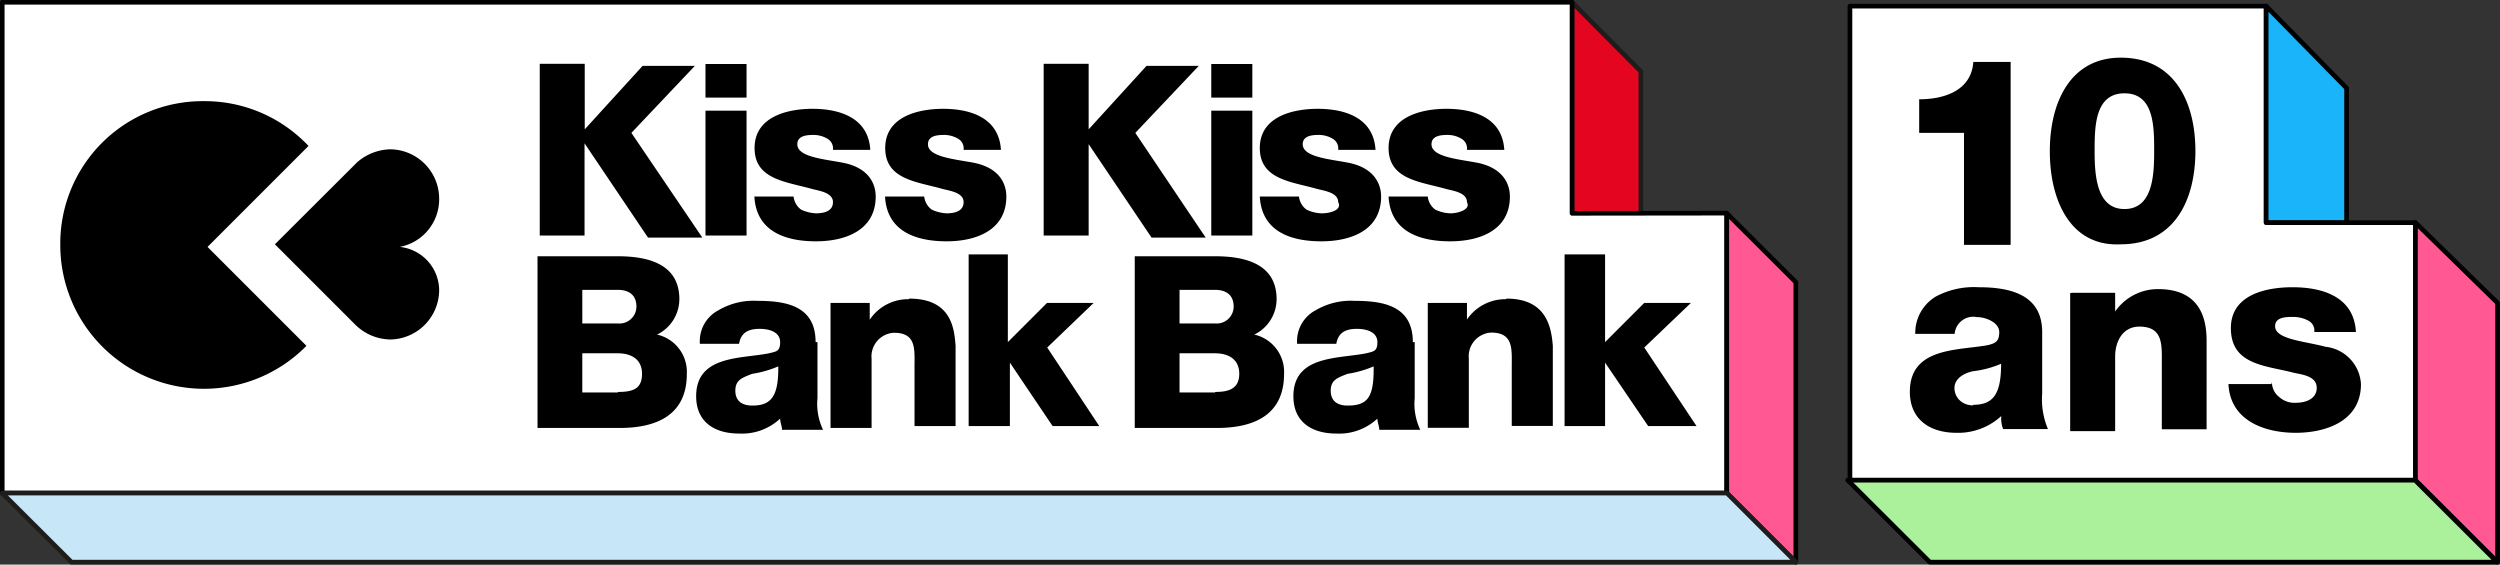 <svg xmlns="http://www.w3.org/2000/svg" viewBox="0 0 133.95 30.25">
    <rect x="0" y="0" width="133.95" height="30.25" fill="#333333" stroke="none"/>
    <path d="M84.23.12l3.69,3.71v8H84.23Z"
          style="fill:#e40521;stroke:#1d1d1b;stroke-linejoin:round;stroke-width:0.25px"/>
    <path d="M84.23,11.43V.12H.12v26.3h92.4v-15Z"
          style="fill:#fff;stroke:#000;stroke-linejoin:round;stroke-width:0.25px"/>
    <path d="M92.52,11.43l3.7,3.69v15l-3.7-3.7Z"
          style="fill:#ff5892;stroke:#000;stroke-linejoin:round;stroke-width:0.25px"/>
    <path d="M.12,26.42l3.71,3.7h92.4l-3.7-3.7Z"
          style="fill:#c7e7f8;stroke:#1d1d1b;stroke-linejoin:round;stroke-width:0.25px"/>
    <path d="M121.42,11.93V.33H99.12v25.4h30.3V11.93Z"
          style="fill:#fff;stroke:#000;stroke-linejoin:round;stroke-width:0.25px"/>
    <path d="M121.42.33l4.31,4.39v7.2h-4.31Z"
          style="fill:#19b4fa;stroke:#000;stroke-linejoin:round;stroke-width:0.25px"/>
    <path d="M129.42,11.93l4.4,4.3V30.12l-4.4-4.39Z"
          style="fill:#ff5892;stroke:#000;stroke-linejoin:round;stroke-width:0.25px"/>
    <path d="M99,25.73l4.4,4.39h30.4l-4.4-4.39Z"
          style="fill:#abf09b;stroke:#000;stroke-linejoin:round;stroke-width:0.25px"/>
    <path d="M102.83,7V5.32c1.4,0,2.8-.5,2.9-2h2v9.8h-2.5v-6h-2.4Zm7,1.09c0-2.59,1.09-5,3.8-5,2.9,0,4,2.41,4,5s-1.1,5-4,5C110.93,13.23,109.83,10.73,109.83,8.12Zm5.59,0c0-1.3,0-3.09-1.59-3.09s-1.6,1.79-1.6,3.09.1,3.11,1.6,3.11S115.42,9.43,115.42,8.12Zm-12.8,9.8a2.27,2.27,0,0,1,1.1-2,4.34,4.34,0,0,1,2.3-.5c1.7,0,3.4.4,3.4,2.4v3.3a4.07,4.07,0,0,0,.31,1.9h-2.4a1.48,1.48,0,0,1-.1-.7,3.41,3.41,0,0,1-2.4.9c-1.41,0-2.5-.7-2.5-2.2,0-2.4,2.59-2.2,4.19-2.5.4-.1.6-.2.6-.7s-.7-.8-1.2-.8a1,1,0,0,0-1.19.9Zm3.1,3.8c1.1,0,1.5-.6,1.5-2.2a5.41,5.41,0,0,1-1.5.4c-.5.1-1,.4-1,.9S105.12,21.72,105.72,21.72Zm5.3-6h2.31v1a2.79,2.79,0,0,1,2.3-1.2c2.4,0,2.6,1.8,2.6,2.8V23h-2.4v-3.5c0-1,.09-2-1.2-2-.9,0-1.3.8-1.3,1.6v4h-2.41v-7.4Zm10.71,4.79a1,1,0,0,0,.4.8,1.22,1.22,0,0,0,.9.3c.5,0,1.1-.2,1.1-.8s-.7-.7-1.2-.8c-1.5-.4-3.4-.4-3.4-2.4,0-1.8,1.9-2.19,3.3-2.19,1.6,0,3.3.5,3.4,2.4H124a.6.6,0,0,0-.3-.6,1.75,1.75,0,0,0-.8-.21c-.4,0-1,0-1,.5,0,.71,1.6.8,2.7,1.1a2.13,2.13,0,0,1,1.9,2c0,2-1.9,2.61-3.5,2.61s-3.5-.61-3.6-2.61h2.3Z"/>
    <path d="M43.72,11.43a2.09,2.09,0,0,1-.8-.2,1,1,0,0,1-.4-.7h-2.1c.1,1.9,1.71,2.4,3.3,2.4s3.2-.6,3.2-2.4c0-.6-.29-1.5-1.7-1.8-1-.2-2.5-.3-2.5-1,0-.5.6-.5.91-.5a1.48,1.48,0,0,1,.7.2.6.6,0,0,1,.3.6h2c-.1-1.7-1.6-2.2-3.1-2.2-1.3,0-3.1.4-3.1,2.1s1.7,1.8,3.1,2.2c.4.1,1.1.2,1.1.7S44.13,11.43,43.72,11.43Zm7,0a2.09,2.09,0,0,1-.8-.2,1,1,0,0,1-.4-.7h-2.1c.1,1.9,1.71,2.4,3.3,2.4s3.2-.6,3.2-2.4c0-.6-.29-1.5-1.7-1.8-1-.2-2.5-.3-2.5-1,0-.5.6-.5.91-.5a1.48,1.48,0,0,1,.7.2.6.6,0,0,1,.3.6h2c-.1-1.7-1.6-2.2-3.1-2.2-1.3,0-3.1.4-3.1,2.1s1.7,1.8,3.1,2.2c.4.1,1.1.2,1.1.7S51.13,11.43,50.72,11.43Zm-19.5-3.9,3.5,5.2h2.91l-3.8-5.61,3.4-3.59h-2.8l-3.1,3.4V3.42H28.92v9.2h2.4V7.53ZM40,5.93h-2.2v6.69H40Zm0-2.5h-2.2v1.8H40Zm30.8,8a2,2,0,0,1-.8-.2,1,1,0,0,1-.4-.7h-2.1c.1,1.9,1.7,2.4,3.3,2.4s3.2-.6,3.2-2.4c0-.6-.3-1.5-1.7-1.8-1-.2-2.5-.3-2.5-1,0-.5.6-.5.9-.5a1.45,1.45,0,0,1,.7.2.6.6,0,0,1,.3.6h2c-.1-1.7-1.6-2.2-3.1-2.2-1.3,0-3.1.4-3.1,2.1s1.7,1.8,3.1,2.2c.4.1,1.1.2,1.1.7C71.92,11.23,71.32,11.43,70.82,11.43Zm6.9,0a2,2,0,0,1-.8-.2,1,1,0,0,1-.4-.7h-2.1c.1,1.9,1.7,2.4,3.3,2.4s3.2-.6,3.2-2.4c0-.6-.3-1.5-1.7-1.8-1-.2-2.5-.3-2.5-1,0-.5.6-.5.9-.5a1.45,1.45,0,0,1,.7.2.6.6,0,0,1,.3.6h2c-.1-1.7-1.6-2.2-3.1-2.2-1.3,0-3.1.4-3.1,2.1s1.7,1.8,3.1,2.2c.4.1,1.1.2,1.1.7C78.82,11.23,78.12,11.43,77.72,11.43Zm-19.5-3.9,3.5,5.2h2.9L60.83,7.12l3.4-3.59h-2.8l-3.1,3.4V3.42H55.92v9.2h2.41V7.53Zm8.9-1.6h-2.2v6.69h2.2Zm0-2.5h-2.2v1.8h2.2Zm8.6,14.9c0-1.9-1.5-2.21-3.1-2.21a3.72,3.72,0,0,0-2.1.5,1.87,1.87,0,0,0-1,1.8h2.1c.1-.6.5-.8,1.1-.8s1.1.21,1.1.71-.2.5-.6.6c-1.5.3-3.9.1-3.9,2.3,0,1.39,1,2,2.3,2a3,3,0,0,0,2.2-.8c0,.2.1.4.1.6h2.2a3.23,3.23,0,0,1-.3-1.7v-3Zm-3.5,3.4c-.5,0-.9-.21-.9-.8s.4-.7.9-.9a5.73,5.73,0,0,0,1.4-.4C73.62,21.23,73.32,21.73,72.22,21.73Zm18.4-5.5h-2.5L86,18.33v-4.7H83.83v9.2H86v-3.4l2.31,3.4h2.59l-2.8-4.21Zm-9.9-.2a2.49,2.49,0,0,0-2.1,1.09v-.89h-2.1v6.69h2.2v-3.7a1.27,1.27,0,0,1,1.2-1.4c1.2,0,1.1.9,1.1,1.8v3.2h2.2v-4.3C83.12,17.62,82.92,16,80.72,16Zm-22.1.2h-2.5L54,18.33v-4.7h-2.1v9.2h2.21v-3.4l2.29,3.4h2.5l-2.79-4.21Zm-23.4,1.7a2.12,2.12,0,0,0,1.2-1.9c0-1.9-1.7-2.3-3.3-2.3h-4.3v9.2h4.4c2,0,3.6-.7,3.6-2.9A2.05,2.05,0,0,0,35.22,17.93Zm-4-2.4h1.9c.5,0,1,.2,1,.9a.91.91,0,0,1-1,.9h-1.9Zm1.9,5.5h-1.9v-2.1h1.9c.7,0,1.3.3,1.3,1.1S33.92,21,33.12,21Zm15.6-5a2.48,2.48,0,0,0-2.1,1.1v-.9h-2.1v6.7h2.2v-3.7a1.27,1.27,0,0,1,1.2-1.4c1.21,0,1.1.9,1.1,1.8v3.2h2.2v-4.3C51.13,17.63,51,16,48.72,16Zm-5,2.3c0-1.9-1.5-2.21-3.1-2.21a3.72,3.72,0,0,0-2.1.5,1.87,1.87,0,0,0-1,1.8h2.1c.1-.6.5-.8,1.1-.8s1.1.21,1.1.71-.2.5-.6.6c-1.5.3-3.9.1-3.9,2.3,0,1.39,1,2,2.3,2a3,3,0,0,0,2.2-.8c0,.2.1.4.1.6h2.2a3.23,3.23,0,0,1-.3-1.7v-3Zm-3.4,3.4c-.5,0-.9-.21-.9-.8s.4-.7.9-.9a5.73,5.73,0,0,0,1.4-.4C41.72,21.23,41.32,21.73,40.32,21.73Zm26.9-3.8a2.12,2.12,0,0,0,1.2-1.9c0-1.9-1.7-2.3-3.3-2.3h-4.3v9.2h4.4c2,0,3.6-.7,3.6-2.9A2.05,2.05,0,0,0,67.22,17.93Zm-4-2.4h1.9c.5,0,1,.2,1,.9a.91.91,0,0,1-1,.9h-1.9Zm1.9,5.5h-1.9v-2.1h1.9c.7,0,1.3.3,1.3,1.1S65.83,21,65.12,21ZM16.53,7.82a7.63,7.63,0,0,0-5.61-2.4,7.63,7.63,0,0,0-7.69,7.7,7.7,7.7,0,0,0,13.19,5.41l-5.3-5.3Zm4.89,5.41a2.6,2.6,0,0,0,2.11-2.61A2.65,2.65,0,0,0,20.92,8a2.79,2.79,0,0,0-1.79.7l-4.4,4.39,4.3,4.3a2.73,2.73,0,0,0,1.89.8,2.66,2.66,0,0,0,2.61-2.6A2.35,2.35,0,0,0,21.42,13.23Z"/>
</svg>